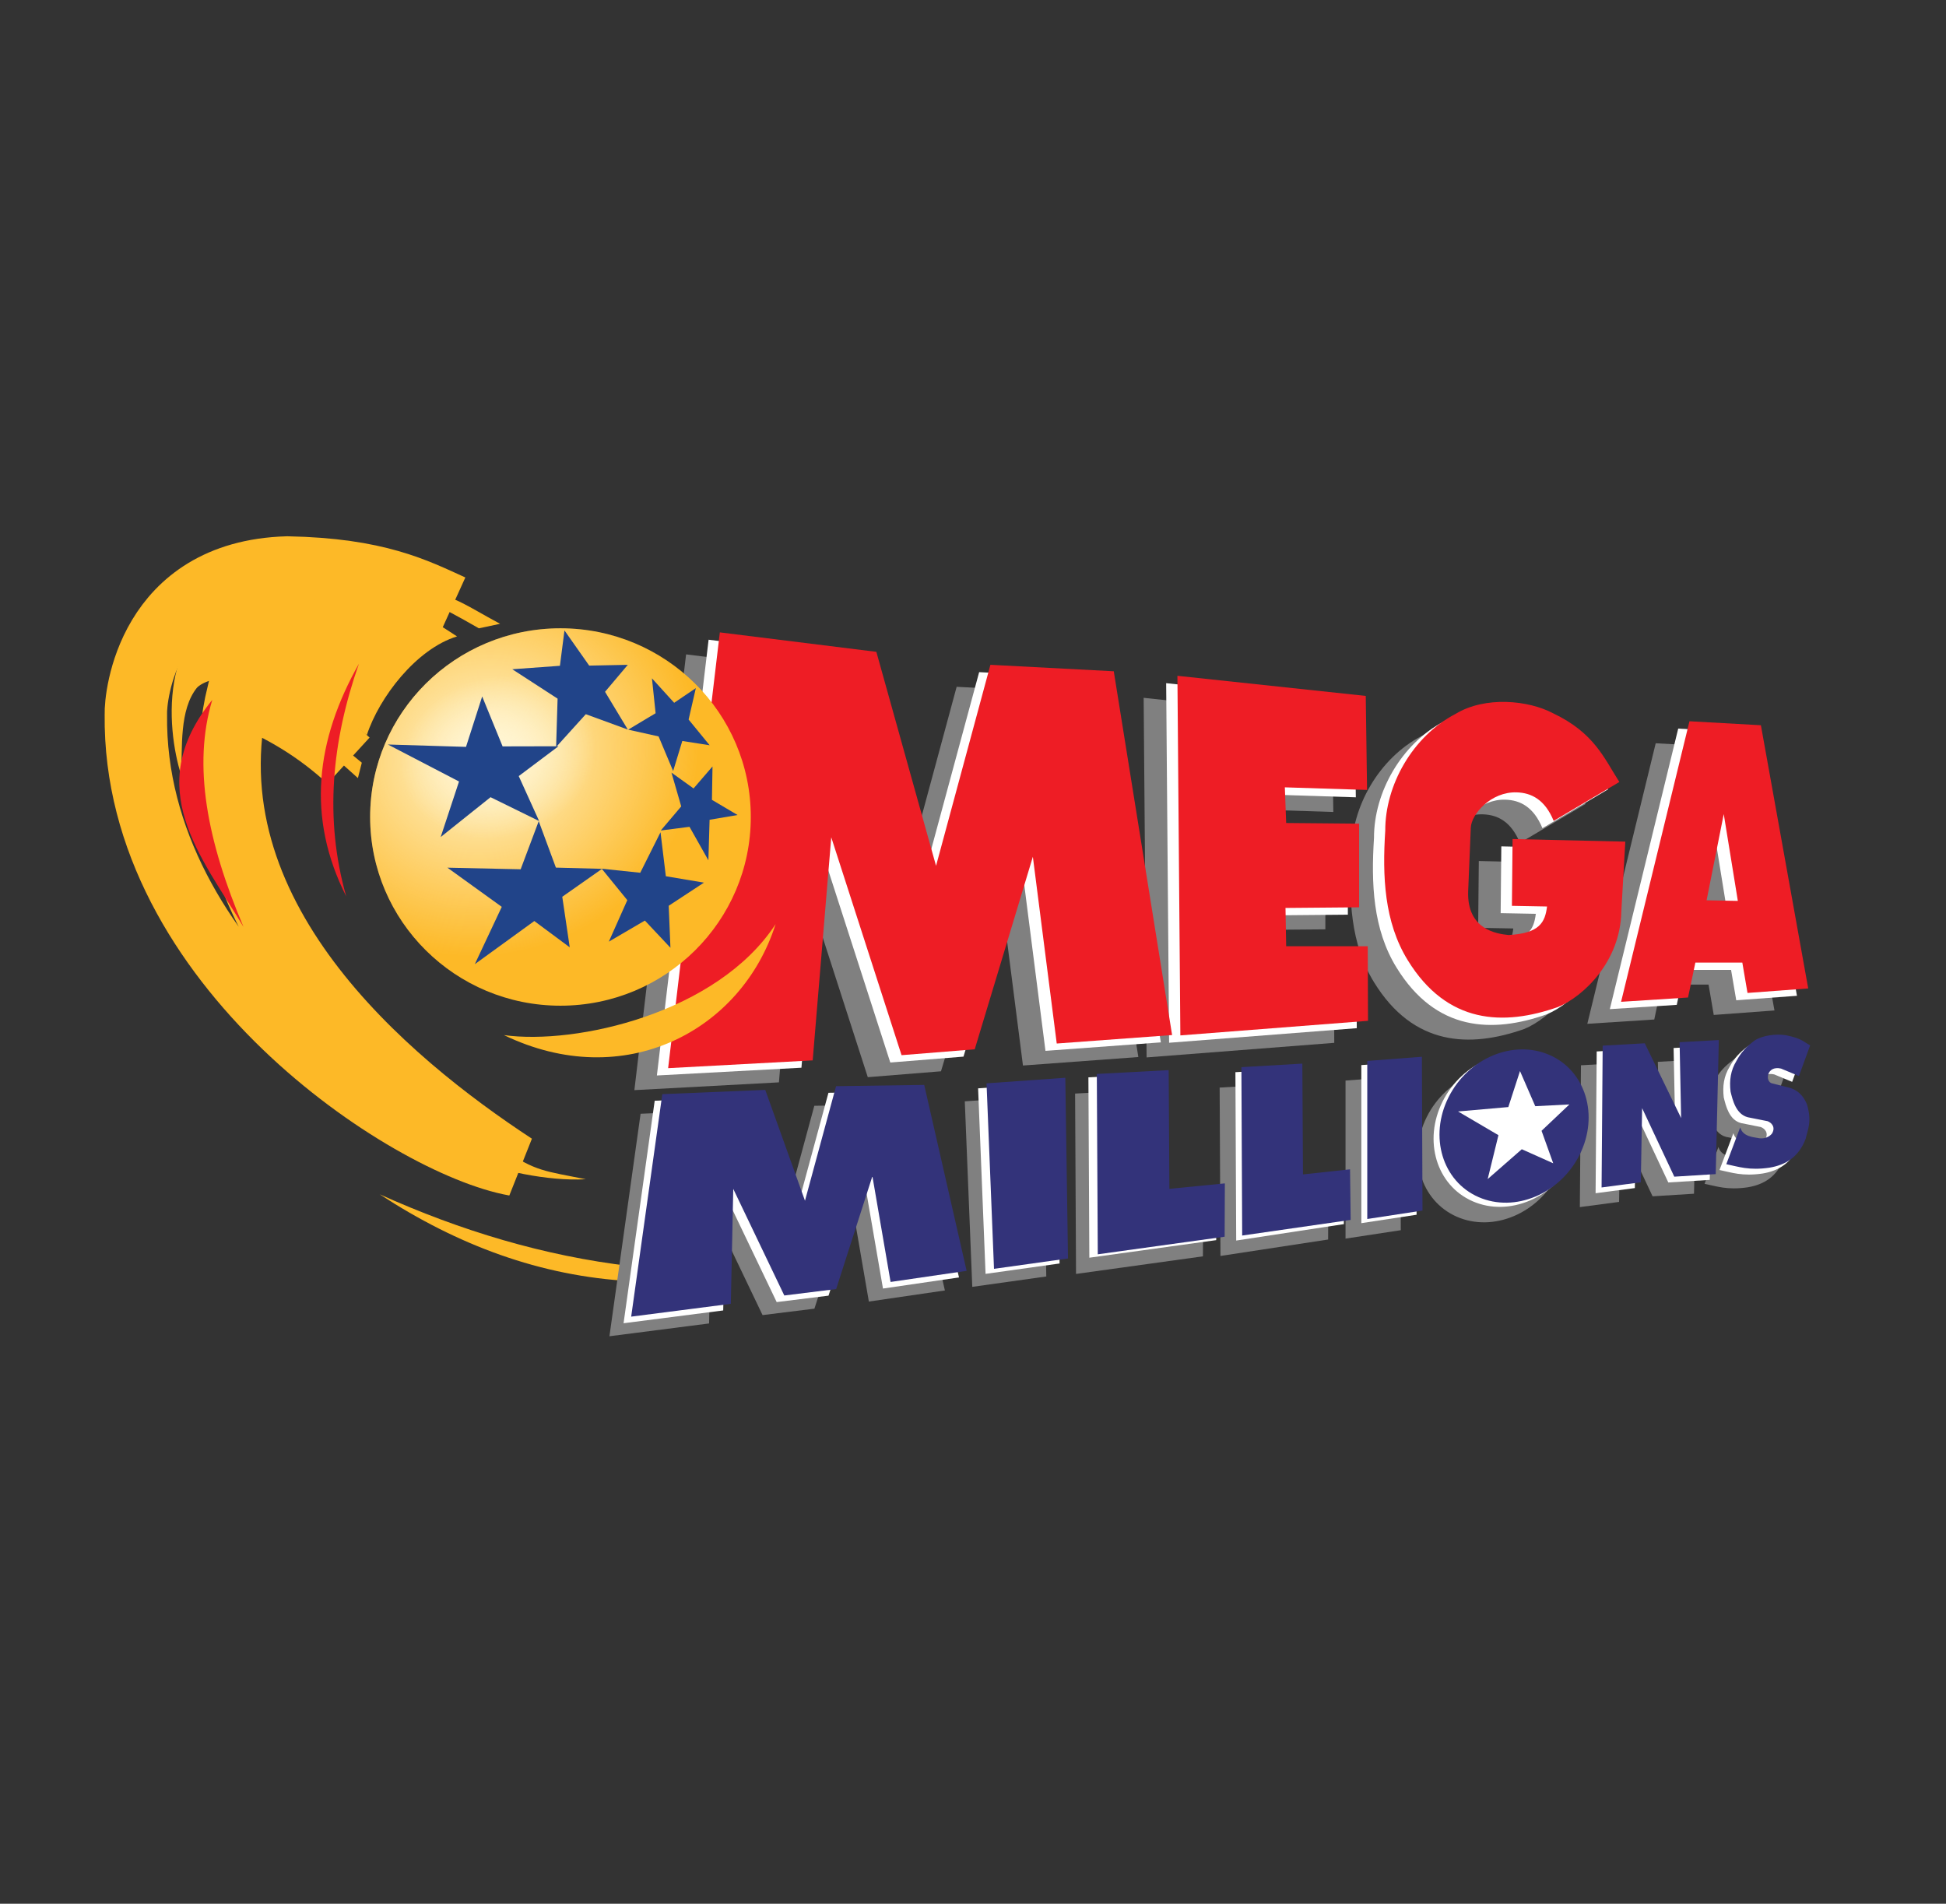 <svg width="92" height="90" viewBox="0 0 92 90" fill="none" xmlns="http://www.w3.org/2000/svg">
<rect x="0" y="0" width="92" height="90" fill="#333333" stroke="none"/>
<path d="M17.951 56.462C21.616 58.861 25.547 60.335 29.83 60.567V59.859C25.718 59.376 21.771 58.183 17.951 56.462Z" fill="#FDB927"/>
<path d="M32.436 30.936L29.991 51.537L36.825 51.169L37.703 40.623L41.026 50.924L44.486 50.646L47.234 41.543L48.362 50.373L53.817 49.972L51.059 32.776L45.227 32.469L42.657 41.972L39.835 31.856L32.436 30.936Z" fill="#808080"/>
<path d="M54.068 32.99L54.207 49.99L63.079 49.301L63.066 45.774H59.21L59.178 43.965L62.658 43.935V39.98L59.21 39.949L59.147 38.263L63.035 38.386L62.972 33.941L54.068 32.99Z" fill="#808080"/>
<path d="M71.857 39.847L74.961 38.008C74.237 36.876 73.771 35.683 71.825 34.758C70.669 34.145 68.623 33.936 67.217 34.789C65.177 35.852 63.887 38.168 63.894 40.307C63.755 42.454 63.84 44.627 64.96 46.438C66.82 49.461 69.486 49.552 72.061 48.646C73.27 48.144 75.01 46.491 75.055 44.139L75.243 40.828L69.913 40.705L69.882 43.863L71.543 43.894C71.449 44.645 71.192 45.163 69.725 45.243C69.159 45.186 67.757 44.983 67.813 43.189L67.938 40.169C67.97 39.505 68.908 38.464 70.101 38.498C70.804 38.518 71.442 38.841 71.857 39.847V39.847Z" fill="#808080"/>
<path d="M78.276 35.138L75.043 48.401L78.208 48.198L78.555 46.547H80.775L81.02 47.982L83.89 47.77L81.653 35.327L78.276 35.138ZM79.897 39.526L80.562 43.631L79.086 43.603L79.897 39.526Z" fill="#808080"/>
<path d="M33.5 30.243L31.055 50.844L37.889 50.477L38.767 39.931L42.09 50.231L45.55 49.953L48.298 40.85L49.426 49.68L54.881 49.279L52.122 32.082L46.291 31.776L43.72 41.28L40.899 31.163L33.5 30.243Z" fill="white"/>
<path d="M55.132 32.297L55.271 49.297L64.143 48.608L64.13 45.081H60.274L60.242 43.273L63.722 43.242V39.287L60.274 39.256L60.211 37.57L64.099 37.693L64.036 33.248L55.132 32.297Z" fill="white"/>
<path d="M72.921 39.154L76.025 37.315C75.301 36.183 74.835 34.99 72.89 34.065C71.733 33.452 69.687 33.243 68.281 34.096C66.241 35.16 64.951 37.475 64.958 39.614C64.819 41.761 64.904 43.934 66.024 45.745C67.884 48.768 70.55 48.859 73.125 47.953C74.334 47.451 76.074 45.798 76.119 43.446L76.307 40.135L70.977 40.013L70.946 43.17L72.608 43.201C72.513 43.952 72.256 44.47 70.789 44.55C70.223 44.493 68.821 44.291 68.877 42.496L69.002 39.476C69.034 38.812 69.972 37.772 71.165 37.805C71.868 37.825 72.507 38.148 72.921 39.154V39.154Z" fill="white"/>
<path d="M79.34 34.445L76.107 47.708L79.272 47.505L79.619 45.854H81.839L82.084 47.289L84.954 47.077L82.717 34.634L79.34 34.445ZM80.961 38.833L81.627 42.938L80.15 42.91L80.961 38.833Z" fill="white"/>
<path d="M34.032 29.896L31.587 50.498L38.421 50.13L39.299 39.584L42.622 49.884L46.082 49.606L48.83 40.504L49.959 49.333L55.413 48.932L52.655 31.735L46.823 31.429L44.253 40.933L41.431 30.816L34.032 29.896Z" fill="#EE1D25"/>
<path d="M55.664 31.949L55.803 48.949L64.675 48.26L64.662 44.733H60.806L60.774 42.924L64.254 42.894V38.939L60.806 38.908L60.743 37.222L64.63 37.345L64.568 32.9L55.664 31.949Z" fill="#EE1D25"/>
<path d="M73.453 38.808L76.557 36.969C75.833 35.837 75.367 34.644 73.421 33.719C72.265 33.105 70.219 32.897 68.813 33.75C66.773 34.813 65.483 37.129 65.49 39.268C65.351 41.415 65.436 43.588 66.556 45.399C68.416 48.422 71.082 48.513 73.657 47.607C74.866 47.105 76.606 45.452 76.65 43.1L76.839 39.789L71.509 39.666L71.478 42.824L73.139 42.855C73.045 43.605 72.788 44.124 71.321 44.204C70.754 44.147 69.353 43.944 69.409 42.15L69.534 39.13C69.566 38.466 70.504 37.425 71.697 37.459C72.4 37.479 73.038 37.802 73.453 38.808V38.808Z" fill="#EE1D25"/>
<path d="M79.872 34.098L76.639 47.361L79.804 47.158L80.151 45.507H82.371L82.616 46.942L85.486 46.729L83.249 34.286L79.872 34.098ZM81.493 38.486L82.159 42.591L80.682 42.562L81.493 38.486Z" fill="#EE1D25"/>
<path d="M35.495 38.624C35.495 43.551 31.466 47.545 26.497 47.545C21.528 47.545 17.499 43.551 17.499 38.624C17.499 33.697 21.528 29.703 26.497 29.703C31.466 29.703 35.495 33.697 35.495 38.624Z" fill="#FDB927"/>
<path d="M35.495 38.624C35.495 43.551 31.466 47.545 26.497 47.545C21.528 47.545 17.499 43.551 17.499 38.624C17.499 33.697 21.528 29.703 26.497 29.703C31.466 29.703 35.495 33.697 35.495 38.624Z" fill="url(#paint0_radial_104_3883)"/>
<path d="M36.026 38.278C36.026 43.205 31.998 47.199 27.029 47.199C22.06 47.199 18.031 43.205 18.031 38.278C18.031 33.35 22.06 29.356 27.029 29.356C31.998 29.356 36.026 33.35 36.026 38.278Z" fill="url(#paint1_radial_104_3883)"/>
<path d="M25.488 38.815L23.191 37.688L20.834 39.572L21.701 36.946L18.337 35.197L22.031 35.309L22.796 32.926L23.761 35.286L26.402 35.28L24.524 36.69L25.488 38.815Z" fill="#214489"/>
<path d="M29.68 34.49L27.695 33.764L26.291 35.316L26.361 33.029L24.219 31.639L26.471 31.476L26.686 29.804L27.855 31.467L29.68 31.43L28.604 32.705L29.68 34.49Z" fill="#214489"/>
<path d="M33.55 35.233L32.257 35.03L31.824 36.451L31.136 34.815L29.699 34.495L30.995 33.718L30.822 32.069L31.872 33.225L32.897 32.531L32.555 34.017L33.55 35.233Z" fill="#214489"/>
<path d="M33.49 40.671L32.597 39.088L31.24 39.262L32.206 38.123L31.744 36.525L32.789 37.274L33.685 36.234L33.658 37.813L34.869 38.53L33.547 38.755L33.49 40.671Z" fill="#214489"/>
<path d="M26.935 44.785L25.26 43.542L22.448 45.581L23.722 42.872L21.153 41.02L24.615 41.096L25.469 38.821L26.281 41.017L28.462 41.075L26.582 42.395L26.935 44.785Z" fill="#214489"/>
<path d="M33.28 41.727L31.479 41.425L31.227 39.345L30.269 41.26L28.447 41.069L29.657 42.555L28.783 44.517L30.488 43.52L31.696 44.806L31.614 42.821L33.28 41.727Z" fill="#214489"/>
<path d="M23.825 48.935C29.499 51.674 35.055 48.753 36.667 43.69C33.919 47.898 27.241 49.408 23.825 48.935V48.935Z" fill="#FDB927"/>
<path d="M17.342 34.752C17.926 32.967 19.684 30.674 21.607 30.087C20.968 29.701 17.601 27.084 12.209 27.955C7.344 29.046 7.861 34.462 8.569 36.652C8.62 35.342 8.476 33.558 9.306 32.518C9.715 32.066 12.204 31.035 17.083 34.543C17.473 34.821 16.243 33.896 17.342 34.752Z" fill="#FDB927"/>
<path d="M16.477 35.956C14.992 34.596 13.321 33.551 11.255 32.759C8.781 43.206 18.282 51.094 24.338 55.066C19.299 54.167 6.281 45.669 6.423 33.774C6.393 32.963 6.957 27.023 13.584 26.828C17.848 26.912 19.646 27.851 21.39 28.643" stroke="#FDB927" stroke-width="2.95"/>
<path d="M16.258 36.19L16.921 36.784L17.105 36.057L16.659 35.69L16.375 35.897L16.231 36.043L16.258 36.19Z" fill="#FDB927"/>
<path d="M21.226 28.918C21.71 29.177 22.184 29.439 22.639 29.704L23.642 29.491C22.917 29.107 22.027 28.559 21.491 28.34L21.281 28.583L21.226 28.918Z" fill="#FDB927"/>
<path d="M22.413 54.838C23.587 55.317 25.86 55.853 27.694 55.749C25.78 55.363 25.307 55.378 23.853 54.368L23.014 54.466L22.413 54.838Z" fill="#FDB927"/>
<path d="M10.036 33.087C9.101 36.181 9.793 39.77 11.51 43.817C9.526 40.507 6.659 37.246 10.036 33.087V33.087Z" fill="#EE1D25"/>
<path d="M16.968 31.379C14.935 34.978 14.475 38.635 16.368 42.376C15.326 38.711 15.684 35.045 16.968 31.379Z" fill="#EE1D25"/>
<path d="M84.551 50.346L84.021 51.798L83.173 51.445C82.479 51.284 82.399 52.087 82.77 52.15L83.597 52.357C84.105 52.517 84.298 52.897 84.403 53.145C84.642 53.967 84.438 54.309 84.339 54.763C84.01 55.631 83.389 56.004 82.621 56.131C81.658 56.271 81.171 56.084 80.586 55.965L81.243 54.224C81.363 54.675 81.905 54.688 82.049 54.721C82.37 54.801 82.626 54.674 82.749 54.514C82.927 54.212 82.725 54.002 82.537 53.933L81.604 53.747C81.042 53.6 80.885 52.932 80.787 52.534C80.725 52.004 80.79 51.533 81.069 51.078C81.288 50.673 81.545 50.401 81.932 50.114C82.287 49.883 82.919 49.791 83.406 49.869C84.192 50.028 84.235 50.187 84.551 50.346Z" fill="#808080"/>
<path d="M30.285 52.653L28.812 63.172L33.523 62.567L33.639 57.133L36.051 62.172L38.503 61.868L40.216 56.534L41.077 61.532L44.671 61.007L42.666 52.217L38.498 52.277L37.029 57.693L35.152 52.453L30.285 52.653Z" fill="#808080"/>
<path d="M45.612 52.067L49.338 51.804L49.464 60.346L45.966 60.837L45.612 52.067Z" fill="#808080"/>
<path d="M50.827 51.699L54.223 51.52L54.258 57.131L56.88 56.873L56.87 59.394L50.871 60.226L50.827 51.699Z" fill="#808080"/>
<path d="M63.612 51.084L66.195 50.886L66.224 58.158L63.612 58.556V51.084Z" fill="#808080"/>
<path d="M73.652 55.518C72.726 57.374 70.587 58.271 68.875 57.522C67.163 56.773 66.526 54.661 67.452 52.806C68.379 50.951 70.518 50.054 72.23 50.803C73.942 51.552 74.578 53.663 73.652 55.518V55.518Z" fill="#808080"/>
<path d="M57.661 51.416L60.543 51.248L60.573 56.486L62.798 56.246L62.789 58.599L57.699 59.376L57.661 51.416Z" fill="#808080"/>
<path d="M74.742 50.362L74.69 57.066L76.544 56.821L76.607 53.316L78.128 56.556L80.086 56.434L80.232 50.097L78.378 50.199L78.451 53.785L76.732 50.25L74.742 50.362Z" fill="#808080"/>
<path d="M85.257 49.694L84.727 51.145L83.878 50.793C83.184 50.632 83.104 51.435 83.476 51.498L84.303 51.705C84.811 51.865 85.004 52.245 85.108 52.493C85.347 53.315 85.144 53.656 85.045 54.11C84.716 54.978 84.094 55.352 83.327 55.479C82.363 55.619 81.877 55.432 81.292 55.313L81.949 53.571C82.069 54.022 82.611 54.035 82.755 54.069C83.076 54.149 83.331 54.022 83.454 53.861C83.632 53.56 83.43 53.35 83.242 53.281L82.309 53.094C81.748 52.948 81.59 52.28 81.493 51.881C81.431 51.351 81.495 50.88 81.774 50.425C81.993 50.02 82.25 49.749 82.637 49.461C82.993 49.23 83.625 49.139 84.112 49.217C84.898 49.376 84.94 49.535 85.257 49.694V49.694Z" fill="white"/>
<path d="M30.952 52.038L29.48 62.557L34.191 61.952L34.306 56.518L36.719 61.557L39.17 61.253L40.883 55.919L41.744 60.917L45.338 60.392L43.333 51.602L39.166 51.662L37.696 57.078L35.819 51.838L30.952 52.038Z" fill="white"/>
<path d="M46.241 51.452L49.967 51.19L50.093 59.732L46.594 60.223L46.241 51.452Z" fill="white"/>
<path d="M51.456 50.932L54.852 50.753L54.887 56.364L57.509 56.107L57.498 58.628L51.5 59.459L51.456 50.932Z" fill="white"/>
<path d="M64.359 50.353L66.942 50.156L66.971 57.428L64.359 57.826V50.353Z" fill="white"/>
<path d="M74.399 54.788C73.473 56.643 71.334 57.54 69.622 56.791C67.91 56.042 67.273 53.931 68.2 52.075C69.126 50.22 71.265 49.323 72.977 50.073C74.689 50.821 75.326 52.933 74.399 54.788V54.788Z" fill="white"/>
<path d="M58.406 50.688L61.288 50.52L61.317 55.758L63.542 55.518L63.533 57.871L58.443 58.648L58.406 50.688Z" fill="white"/>
<path d="M75.486 49.708L75.434 56.411L77.289 56.167L77.351 52.663L78.872 55.902L80.831 55.78L80.977 49.443L79.122 49.545L79.195 53.131L77.476 49.596L75.486 49.708Z" fill="white"/>
<path d="M85.578 49.419L85.048 50.87L84.2 50.517C83.506 50.356 83.426 51.159 83.797 51.222L84.624 51.43C85.132 51.59 85.326 51.97 85.43 52.218C85.669 53.039 85.466 53.381 85.366 53.835C85.038 54.703 84.416 55.077 83.649 55.203C82.685 55.343 82.199 55.157 81.613 55.038L82.271 53.296C82.391 53.747 82.933 53.76 83.076 53.794C83.397 53.873 83.653 53.747 83.776 53.586C83.954 53.285 83.752 53.074 83.564 53.005L82.631 52.819C82.069 52.673 81.912 52.005 81.815 51.606C81.752 51.076 81.817 50.605 82.096 50.15C82.315 49.745 82.572 49.474 82.959 49.186C83.314 48.955 83.946 48.863 84.433 48.941C85.219 49.101 85.262 49.26 85.578 49.419V49.419Z" fill="#33337A"/>
<path d="M31.312 51.726L29.84 62.245L34.551 61.639L34.666 56.206L37.079 61.245L39.531 60.941L41.244 55.606L42.104 60.605L45.699 60.08L43.694 51.29L39.526 51.35L38.057 56.765L36.179 51.526L31.312 51.726Z" fill="#33337A"/>
<path d="M46.64 51.215L50.365 50.952L50.491 59.495L46.993 59.985L46.64 51.215Z" fill="#33337A"/>
<path d="M51.854 50.771L55.251 50.591L55.285 56.203L57.907 55.945L57.897 58.466L51.899 59.298L51.854 50.771Z" fill="#33337A"/>
<path d="M64.64 50.156L67.222 49.959L67.251 57.23L64.64 57.629V50.156Z" fill="#33337A"/>
<path d="M74.68 54.591C73.753 56.446 71.614 57.343 69.902 56.594C68.19 55.845 67.553 53.734 68.48 51.878C69.406 50.023 71.545 49.126 73.257 49.875C74.969 50.624 75.606 52.736 74.68 54.591V54.591Z" fill="#33337A"/>
<path d="M58.689 50.451L61.57 50.283L61.6 55.521L63.825 55.281L63.855 57.672L58.726 58.411L58.689 50.451Z" fill="#33337A"/>
<path d="M75.769 49.434L75.717 56.138L77.572 55.893L77.634 52.389L79.155 55.628L81.114 55.506L81.26 49.169L79.405 49.271L79.478 52.857L77.759 49.322L75.769 49.434Z" fill="#33337A"/>
<path d="M71.86 50.635L71.308 52.337L68.931 52.545L70.841 53.666L70.332 55.742L71.945 54.331L73.431 54.995L72.879 53.459L74.195 52.213L72.582 52.296L71.86 50.635Z" fill="white"/>
<defs>
<radialGradient id="paint0_radial_104_3883" cx="0" cy="0" r="1" gradientUnits="userSpaceOnUse" gradientTransform="translate(22.874 35.765) rotate(71.134) scale(9.368 10.238)">
<stop stop-color="#FFF6D5"/>
<stop offset="1" stop-color="#FFF6D5" stop-opacity="0"/>
</radialGradient>
<radialGradient id="paint1_radial_104_3883" cx="0" cy="0" r="1" gradientUnits="userSpaceOnUse" gradientTransform="translate(23.549 35.794) rotate(74.676) scale(3.788 4.644)">
<stop stop-color="#FFF6D5"/>
<stop offset="1" stop-color="#FFF6D5" stop-opacity="0"/>
</radialGradient>
</defs>
</svg>
